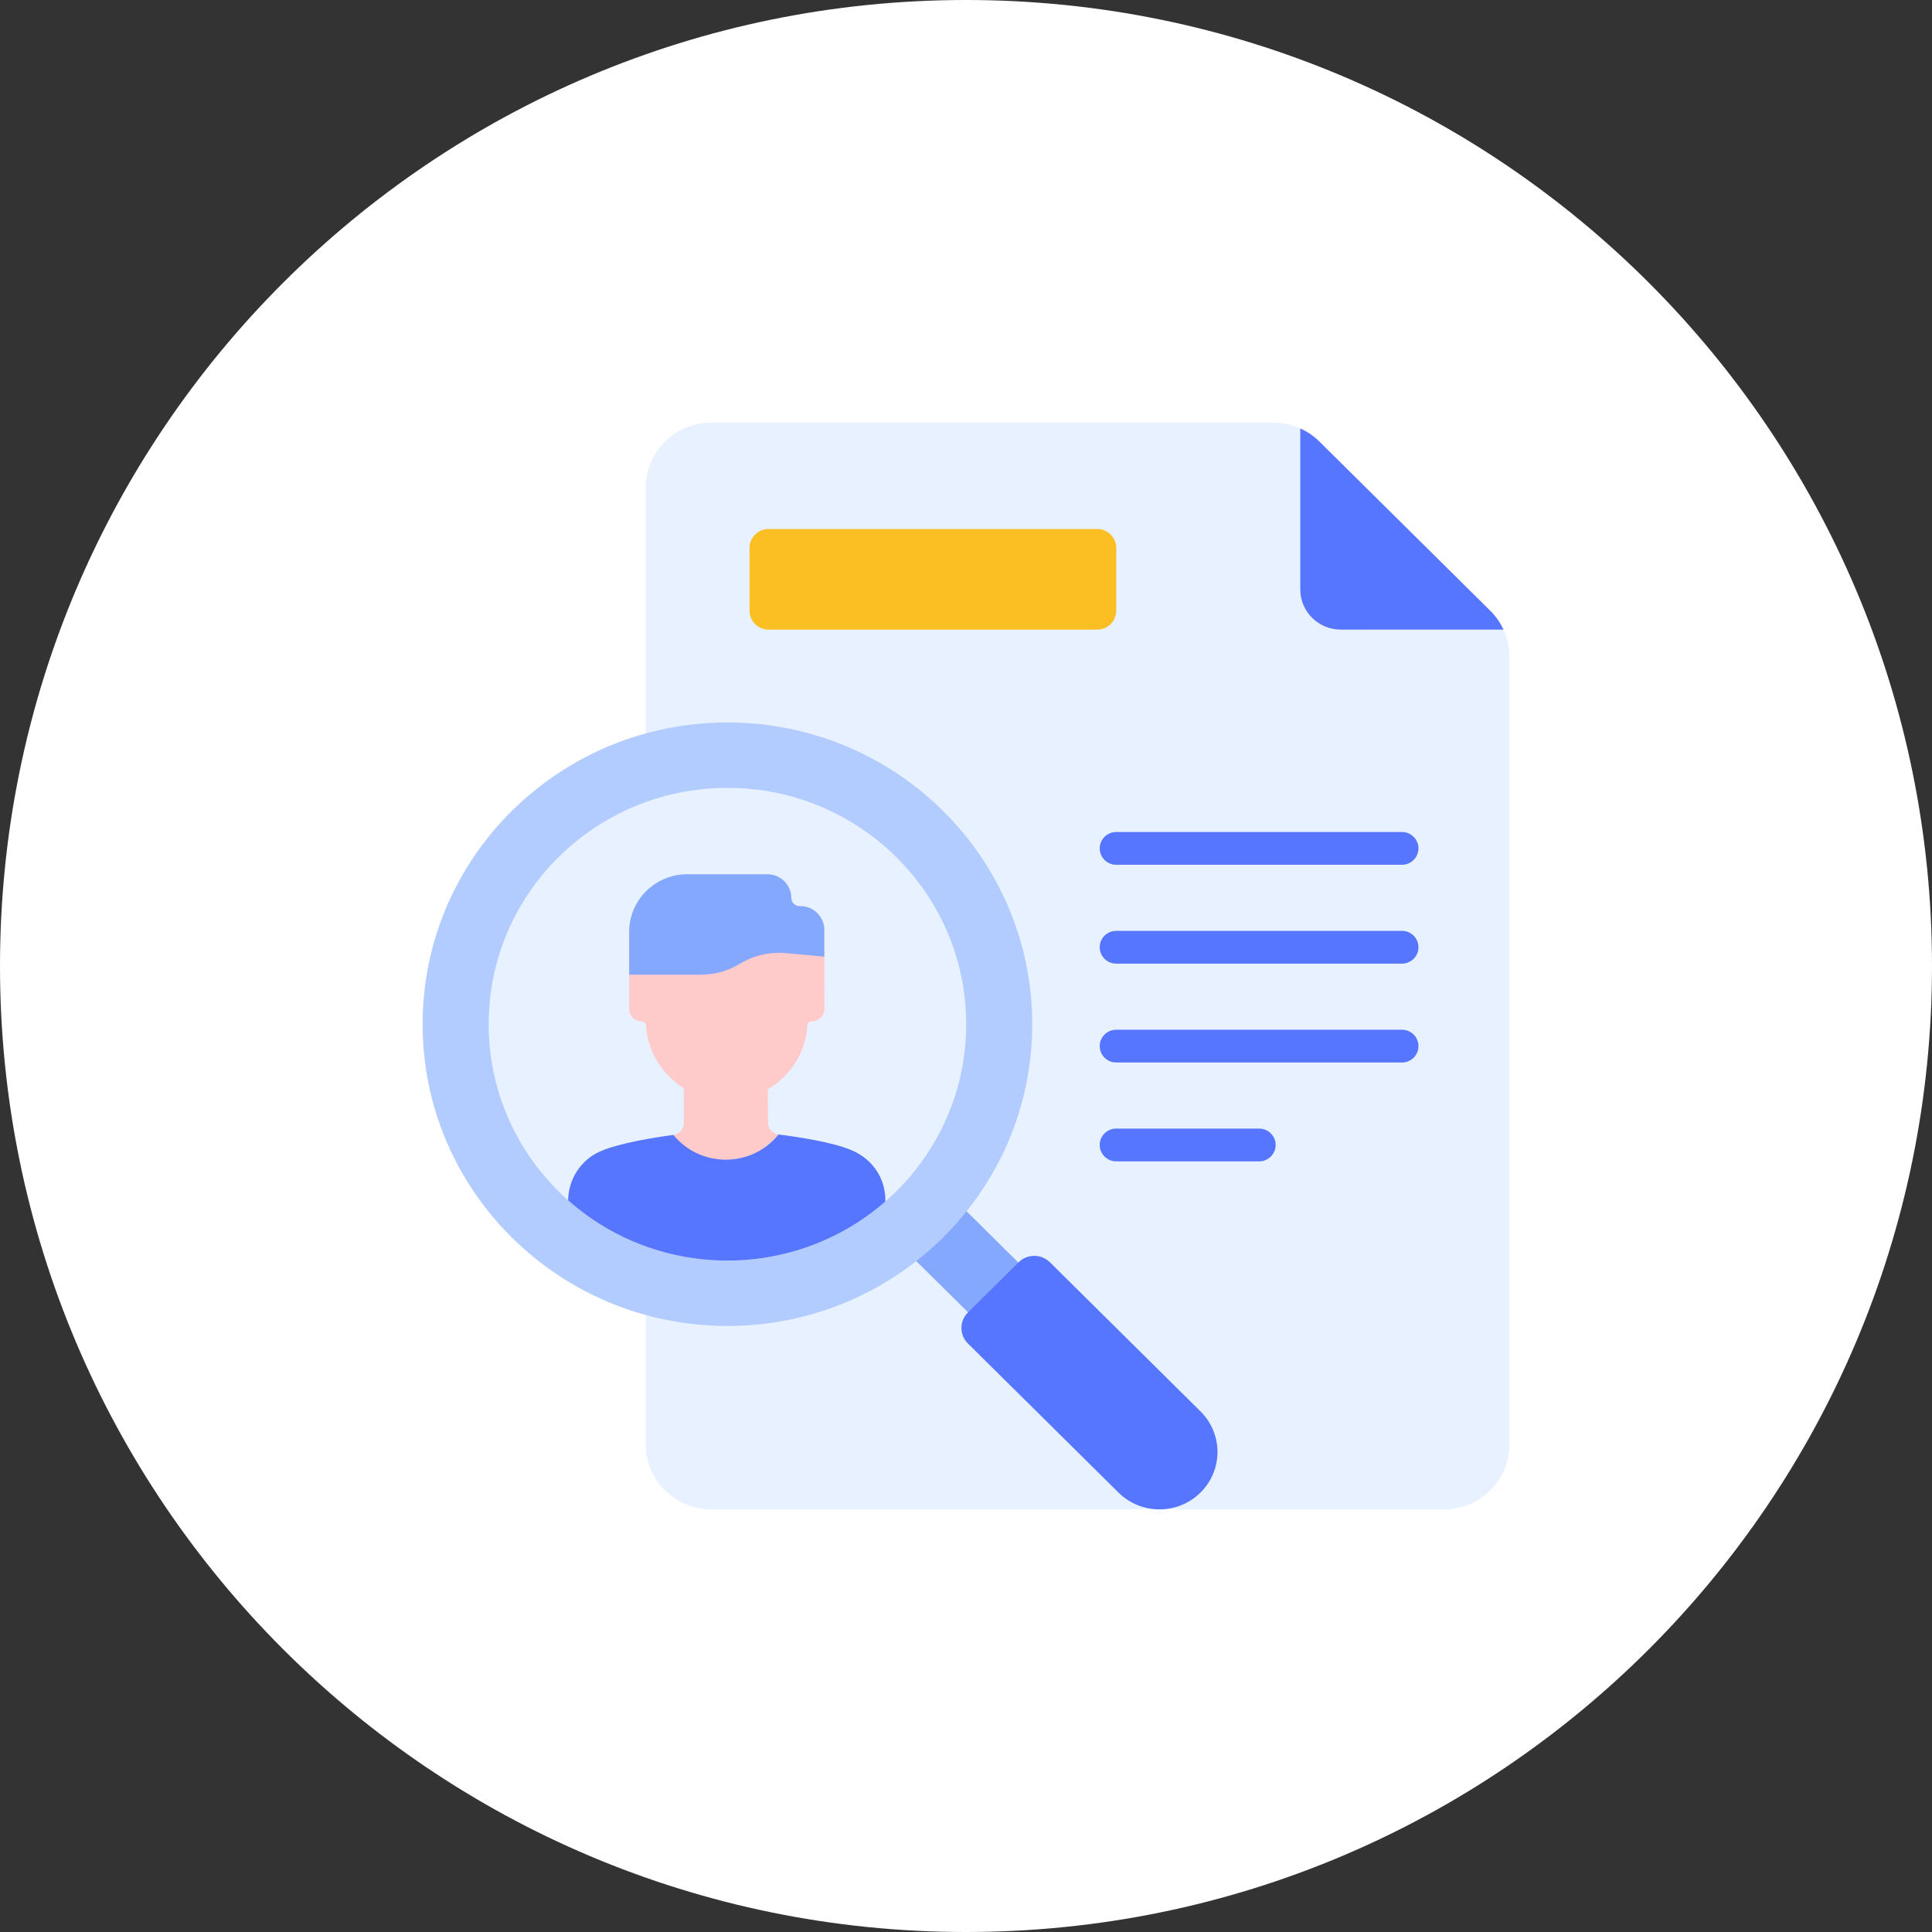 <svg width="72" height="72" viewBox="0 0 72 72" fill="none" xmlns="http://www.w3.org/2000/svg">
<rect x="0" y="0" width="72" height="72" fill="#333333" stroke="none"/>
<path d="M0 36C0 16.118 16.118 0 36 0C55.882 0 72 16.118 72 36C72 55.882 55.882 72 36 72C16.118 72 0 55.882 0 36Z" fill="white"/>
<path d="M49.745 56.25C51.091 56.25 52.182 55.17 52.182 53.837V23.464H51.093C50.259 23.464 49.583 22.794 49.583 21.968V18.02L48.458 15.967C48.142 15.824 47.802 15.75 47.449 15.75H26.506C25.16 15.75 24.069 16.83 24.069 18.163V53.837C24.069 55.17 25.16 56.25 26.506 56.25H49.745Z" fill="#E8F1FF"/>
<path d="M51.057 23.465V53.838C51.057 55.17 49.966 56.251 48.62 56.251H53.813C55.159 56.251 56.25 55.17 56.25 53.838V24.464C56.25 24.116 56.174 23.776 56.031 23.465H51.057Z" fill="#E8F1FF"/>
<path d="M55.536 22.758L49.172 16.457C48.963 16.25 48.721 16.085 48.458 15.967V21.969C48.458 22.795 49.134 23.464 49.969 23.464H56.031C55.911 23.204 55.745 22.964 55.536 22.758Z" fill="#5676FF"/>
<path d="M32.954 45.816L34.828 43.961L38.754 47.847L36.88 49.703L32.954 45.816Z" fill="#85A8FF"/>
<path d="M44.739 52.598L39.127 47.041C38.805 46.723 38.283 46.723 37.962 47.041L36.07 48.914C35.749 49.233 35.749 49.749 36.07 50.067L41.682 55.623C42.526 56.459 43.895 56.459 44.739 55.623C45.583 54.788 45.583 53.433 44.739 52.598Z" fill="#5676FF"/>
<path d="M27.109 49.415C33.383 49.415 38.468 44.38 38.468 38.17C38.468 31.959 33.383 26.924 27.109 26.924C20.836 26.924 15.75 31.959 15.75 38.17C15.75 44.38 20.836 49.415 27.109 49.415Z" fill="#B3CCFF"/>
<path d="M27.109 46.979C32.023 46.979 36.007 43.035 36.007 38.17C36.007 33.305 32.023 29.361 27.109 29.361C22.195 29.361 18.211 33.305 18.211 38.17C18.211 43.035 22.195 46.979 27.109 46.979Z" fill="#E8F1FF"/>
<path d="M29.014 42.279C28.79 42.251 28.622 42.063 28.621 41.84L28.612 39.809L25.477 39.822L25.485 41.853C25.486 42.077 25.32 42.266 25.096 42.295C25.096 42.295 24.517 44.254 27.063 44.244C29.61 44.233 29.014 42.279 29.014 42.279Z" fill="#FECACA"/>
<path d="M31.756 42.873C31.038 42.56 29.681 42.362 29.014 42.279L29.01 42.284C28.008 43.525 26.105 43.53 25.096 42.296C24.429 42.384 23.075 42.594 22.359 42.913C21.615 43.244 21.187 43.969 21.171 44.73C24.527 47.713 29.622 47.728 32.996 44.775C33.009 43.933 32.537 43.214 31.756 42.873Z" fill="#5676FF"/>
<path d="M29.491 33.467C29.491 32.977 29.09 32.58 28.596 32.58H25.616C24.418 32.58 23.447 33.541 23.447 34.727V36.325L24.188 36.887H29.979L30.72 35.652V34.653C30.72 34.163 30.319 33.767 29.824 33.767H29.794C29.627 33.766 29.491 33.632 29.491 33.467Z" fill="#85A8FF"/>
<path d="M30.72 35.652L29.299 35.52C28.696 35.464 28.091 35.603 27.574 35.916C27.134 36.183 26.628 36.325 26.111 36.325H23.447V37.599C23.447 37.856 23.658 38.065 23.919 38.065C24 38.065 24.068 38.127 24.073 38.207C24.171 39.77 25.481 41.007 27.084 41.007C28.688 41.007 29.999 39.767 30.091 38.203C30.096 38.125 30.161 38.065 30.24 38.065H30.247C30.512 38.065 30.727 37.853 30.725 37.591C30.72 36.888 30.72 35.652 30.72 35.652Z" fill="#FECACA"/>
<path d="M52.245 32.228H41.6C41.259 32.228 40.983 31.954 40.983 31.617C40.983 31.279 41.259 31.006 41.6 31.006H52.245C52.586 31.006 52.862 31.279 52.862 31.617C52.862 31.954 52.586 32.228 52.245 32.228Z" fill="#5676FF"/>
<path d="M52.245 35.912H41.6C41.259 35.912 40.983 35.638 40.983 35.301C40.983 34.963 41.259 34.69 41.6 34.69H52.245C52.586 34.69 52.862 34.963 52.862 35.301C52.862 35.638 52.586 35.912 52.245 35.912Z" fill="#5676FF"/>
<path d="M52.245 39.597H41.6C41.259 39.597 40.983 39.324 40.983 38.986C40.983 38.649 41.259 38.375 41.6 38.375H52.245C52.586 38.375 52.862 38.649 52.862 38.986C52.862 39.324 52.586 39.597 52.245 39.597Z" fill="#5676FF"/>
<path d="M46.922 43.281H41.6C41.259 43.281 40.983 43.007 40.983 42.67C40.983 42.332 41.259 42.059 41.6 42.059H46.922C47.263 42.059 47.54 42.332 47.54 42.67C47.54 43.007 47.263 43.281 46.922 43.281Z" fill="#5676FF"/>
<path d="M40.889 23.464H28.643C28.251 23.464 27.933 23.149 27.933 22.76V20.418C27.933 20.03 28.251 19.715 28.643 19.715H40.89C41.282 19.715 41.6 20.03 41.6 20.418V22.76C41.6 23.149 41.282 23.464 40.889 23.464Z" fill="#FBBF24"/>
</svg>
